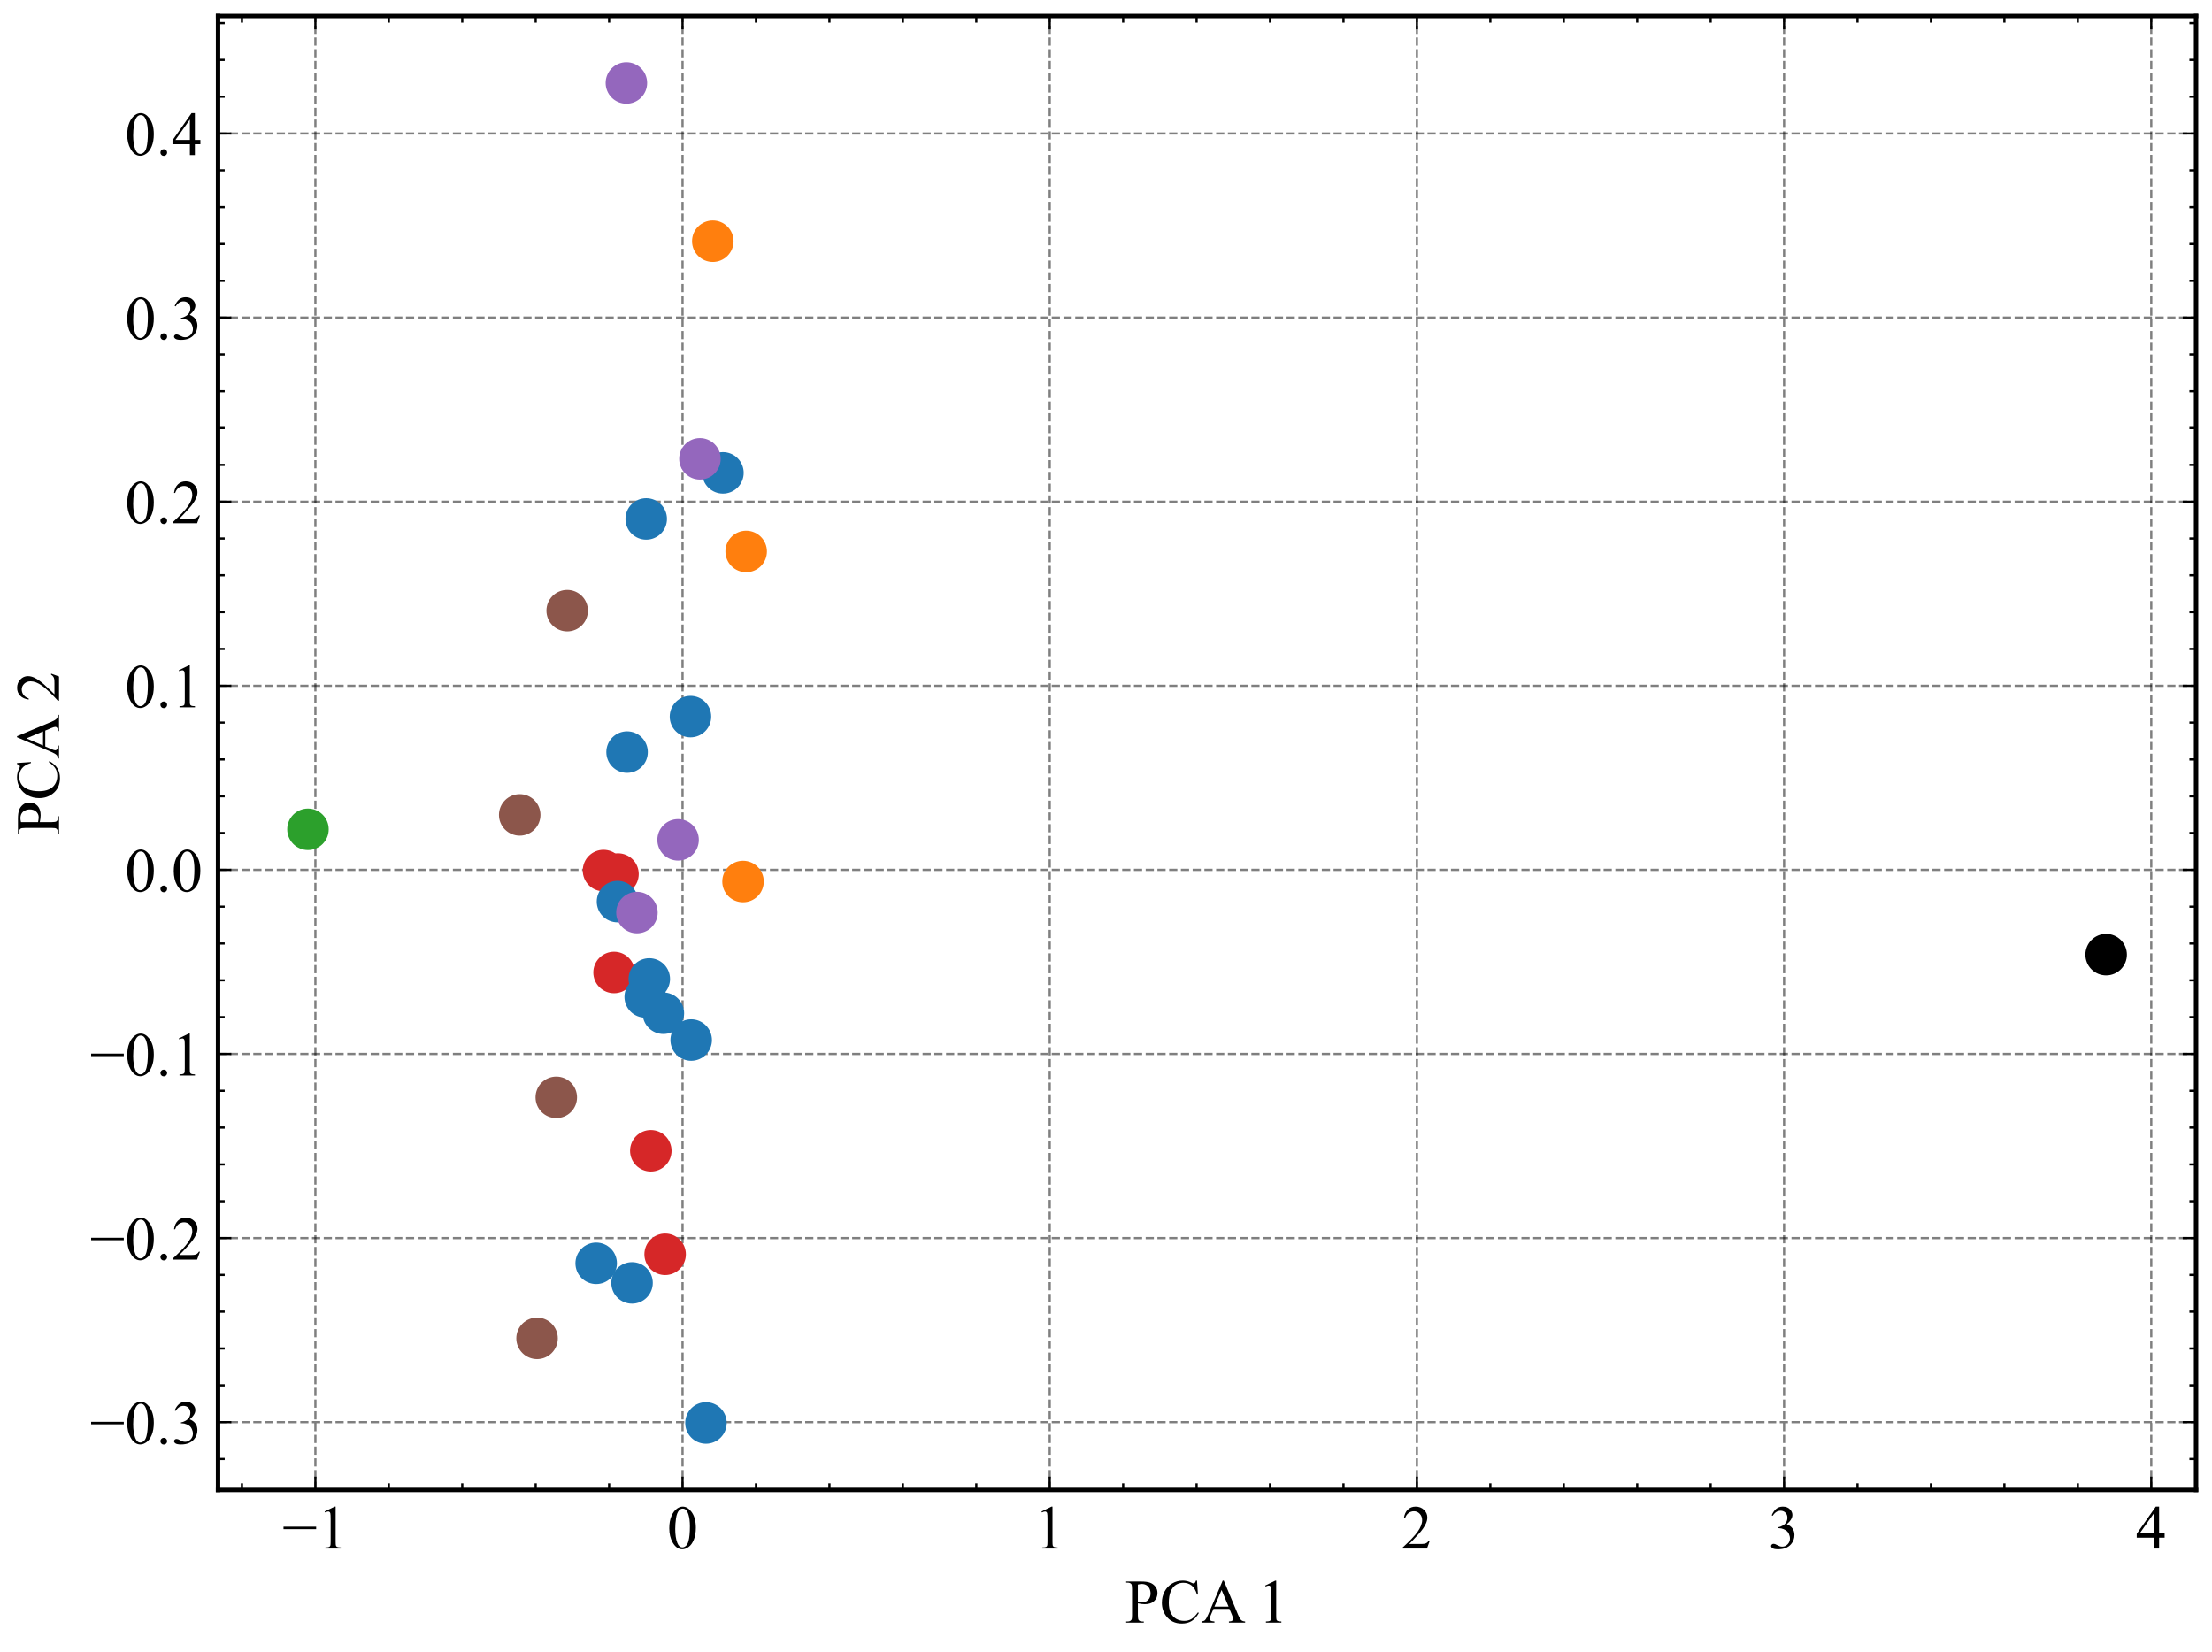 <?xml version="1.0" encoding="utf-8" standalone="no"?>
<!DOCTYPE svg PUBLIC "-//W3C//DTD SVG 1.1//EN"
  "http://www.w3.org/Graphics/SVG/1.1/DTD/svg11.dtd">
<!-- Created with matplotlib (https://matplotlib.org/) -->
<svg height="372.772pt" version="1.1" viewBox="0 0 499.211 372.772" width="499.211pt" xmlns="http://www.w3.org/2000/svg" xmlns:xlink="http://www.w3.org/1999/xlink">
 <defs>
  <style type="text/css">*{stroke-linecap:butt;stroke-linejoin:round;}</style>
 </defs>
 <g id="figure_1">
  <g id="patch_1">
   <path d="M 0 372.772 
L 499.211 372.772 
L 499.211 0 
L 0 0 
z
" style="fill:#ffffff;"/>
  </g>
  <g id="axes_1">
   <g id="patch_2">
    <path d="M 49.211 336.24 
L 495.611 336.24 
L 495.611 3.6 
L 49.211 3.6 
z
" style="fill:#ffffff;"/>
   </g>
   <g id="matplotlib.axis_1">
    <g id="xtick_1">
     <g id="line2d_1">
      <path clip-path="url(#p4729ae912d)" d="M 71.177 336.24 
L 71.177 3.6 
" style="fill:none;stroke:#000000;stroke-dasharray:1.85,0.8;stroke-dashoffset:0;stroke-opacity:0.5;stroke-width:0.5;"/>
     </g>
     <g id="line2d_2">
      <defs>
       <path d="M 0 0 
L 0 -3 
" id="mc732639396" style="stroke:#000000;stroke-width:0.5;"/>
      </defs>
      <g>
       <use style="stroke:#000000;stroke-width:0.5;" x="71.177" xlink:href="#mc732639396" y="336.24"/>
      </g>
     </g>
     <g id="line2d_3">
      <defs>
       <path d="M 0 0 
L 0 3 
" id="m231304db5e" style="stroke:#000000;stroke-width:0.5;"/>
      </defs>
      <g>
       <use style="stroke:#000000;stroke-width:0.5;" x="71.177" xlink:href="#m231304db5e" y="3.6"/>
      </g>
     </g>
     <g id="text_1">
      <!-- −1 -->
      <g transform="translate(63.73 349.461)scale(0.14 -0.14)">
       <defs>
        <path d="M 54.438 31.25 
L 1.812 31.25 
L 1.812 35.25 
L 54.438 35.25 
z
" id="TimesNewRomanPSMT-8722"/>
        <path d="M 11.719 59.719 
L 27.828 67.578 
L 29.438 67.578 
L 29.438 11.672 
Q 29.438 6.109 29.906 4.734 
Q 30.375 3.375 31.828 2.641 
Q 33.297 1.906 37.797 1.812 
L 37.797 0 
L 12.891 0 
L 12.891 1.812 
Q 17.578 1.906 18.938 2.609 
Q 20.312 3.328 20.844 4.516 
Q 21.391 5.719 21.391 11.672 
L 21.391 47.406 
Q 21.391 54.641 20.906 56.688 
Q 20.562 58.25 19.656 58.984 
Q 18.75 59.719 17.484 59.719 
Q 15.672 59.719 12.453 58.203 
z
" id="TimesNewRomanPSMT-49"/>
       </defs>
       <use xlink:href="#TimesNewRomanPSMT-8722"/>
       <use x="56.396" xlink:href="#TimesNewRomanPSMT-49"/>
      </g>
     </g>
    </g>
    <g id="xtick_2">
     <g id="line2d_4">
      <path clip-path="url(#p4729ae912d)" d="M 154.042 336.24 
L 154.042 3.6 
" style="fill:none;stroke:#000000;stroke-dasharray:1.85,0.8;stroke-dashoffset:0;stroke-opacity:0.5;stroke-width:0.5;"/>
     </g>
     <g id="line2d_5">
      <g>
       <use style="stroke:#000000;stroke-width:0.5;" x="154.042" xlink:href="#mc732639396" y="336.24"/>
      </g>
     </g>
     <g id="line2d_6">
      <g>
       <use style="stroke:#000000;stroke-width:0.5;" x="154.042" xlink:href="#m231304db5e" y="3.6"/>
      </g>
     </g>
     <g id="text_2">
      <!-- 0 -->
      <g transform="translate(150.542 349.461)scale(0.14 -0.14)">
       <defs>
        <path d="M 3.609 32.719 
Q 3.609 44.047 7.031 52.219 
Q 10.453 60.406 16.109 64.406 
Q 20.516 67.578 25.203 67.578 
Q 32.812 67.578 38.875 59.812 
Q 46.438 50.203 46.438 33.734 
Q 46.438 22.219 43.109 14.156 
Q 39.797 6.109 34.641 2.469 
Q 29.5 -1.172 24.703 -1.172 
Q 15.234 -1.172 8.938 10.016 
Q 3.609 19.438 3.609 32.719 
z
M 13.188 31.5 
Q 13.188 17.828 16.547 9.188 
Q 19.344 1.906 24.859 1.906 
Q 27.484 1.906 30.312 4.266 
Q 33.156 6.641 34.625 12.203 
Q 36.859 20.609 36.859 35.891 
Q 36.859 47.219 34.516 54.781 
Q 32.766 60.406 29.984 62.75 
Q 27.984 64.359 25.141 64.359 
Q 21.828 64.359 19.234 61.375 
Q 15.719 57.328 14.453 48.625 
Q 13.188 39.938 13.188 31.5 
z
" id="TimesNewRomanPSMT-48"/>
       </defs>
       <use xlink:href="#TimesNewRomanPSMT-48"/>
      </g>
     </g>
    </g>
    <g id="xtick_3">
     <g id="line2d_7">
      <path clip-path="url(#p4729ae912d)" d="M 236.908 336.24 
L 236.908 3.6 
" style="fill:none;stroke:#000000;stroke-dasharray:1.85,0.8;stroke-dashoffset:0;stroke-opacity:0.5;stroke-width:0.5;"/>
     </g>
     <g id="line2d_8">
      <g>
       <use style="stroke:#000000;stroke-width:0.5;" x="236.908" xlink:href="#mc732639396" y="336.24"/>
      </g>
     </g>
     <g id="line2d_9">
      <g>
       <use style="stroke:#000000;stroke-width:0.5;" x="236.908" xlink:href="#m231304db5e" y="3.6"/>
      </g>
     </g>
     <g id="text_3">
      <!-- 1 -->
      <g transform="translate(233.408 349.461)scale(0.14 -0.14)">
       <use xlink:href="#TimesNewRomanPSMT-49"/>
      </g>
     </g>
    </g>
    <g id="xtick_4">
     <g id="line2d_10">
      <path clip-path="url(#p4729ae912d)" d="M 319.773 336.24 
L 319.773 3.6 
" style="fill:none;stroke:#000000;stroke-dasharray:1.85,0.8;stroke-dashoffset:0;stroke-opacity:0.5;stroke-width:0.5;"/>
     </g>
     <g id="line2d_11">
      <g>
       <use style="stroke:#000000;stroke-width:0.5;" x="319.773" xlink:href="#mc732639396" y="336.24"/>
      </g>
     </g>
     <g id="line2d_12">
      <g>
       <use style="stroke:#000000;stroke-width:0.5;" x="319.773" xlink:href="#m231304db5e" y="3.6"/>
      </g>
     </g>
     <g id="text_4">
      <!-- 2 -->
      <g transform="translate(316.273 349.461)scale(0.14 -0.14)">
       <defs>
        <path d="M 45.844 12.75 
L 41.219 0 
L 2.156 0 
L 2.156 1.812 
Q 19.391 17.531 26.422 27.484 
Q 33.453 37.453 33.453 45.703 
Q 33.453 52 29.594 56.047 
Q 25.734 60.109 20.359 60.109 
Q 15.484 60.109 11.594 57.25 
Q 7.719 54.391 5.859 48.875 
L 4.047 48.875 
Q 5.281 57.906 10.328 62.734 
Q 15.375 67.578 22.953 67.578 
Q 31 67.578 36.391 62.406 
Q 41.797 57.234 41.797 50.203 
Q 41.797 45.172 39.453 40.141 
Q 35.844 32.234 27.734 23.391 
Q 15.578 10.109 12.547 7.375 
L 29.828 7.375 
Q 35.109 7.375 37.234 7.766 
Q 39.359 8.156 41.062 9.344 
Q 42.781 10.547 44.047 12.75 
z
" id="TimesNewRomanPSMT-50"/>
       </defs>
       <use xlink:href="#TimesNewRomanPSMT-50"/>
      </g>
     </g>
    </g>
    <g id="xtick_5">
     <g id="line2d_13">
      <path clip-path="url(#p4729ae912d)" d="M 402.638 336.24 
L 402.638 3.6 
" style="fill:none;stroke:#000000;stroke-dasharray:1.85,0.8;stroke-dashoffset:0;stroke-opacity:0.5;stroke-width:0.5;"/>
     </g>
     <g id="line2d_14">
      <g>
       <use style="stroke:#000000;stroke-width:0.5;" x="402.638" xlink:href="#mc732639396" y="336.24"/>
      </g>
     </g>
     <g id="line2d_15">
      <g>
       <use style="stroke:#000000;stroke-width:0.5;" x="402.638" xlink:href="#m231304db5e" y="3.6"/>
      </g>
     </g>
     <g id="text_5">
      <!-- 3 -->
      <g transform="translate(399.138 349.461)scale(0.14 -0.14)">
       <defs>
        <path d="M 5.078 53.609 
Q 7.906 60.297 12.219 63.938 
Q 16.547 67.578 23 67.578 
Q 30.953 67.578 35.203 62.406 
Q 38.422 58.547 38.422 54.156 
Q 38.422 46.922 29.344 39.203 
Q 35.453 36.812 38.578 32.375 
Q 41.703 27.938 41.703 21.922 
Q 41.703 13.328 36.234 7.031 
Q 29.109 -1.172 15.578 -1.172 
Q 8.891 -1.172 6.469 0.484 
Q 4.047 2.156 4.047 4.047 
Q 4.047 5.469 5.188 6.547 
Q 6.344 7.625 7.953 7.625 
Q 9.188 7.625 10.453 7.234 
Q 11.281 6.984 14.203 5.438 
Q 17.141 3.906 18.266 3.609 
Q 20.062 3.078 22.125 3.078 
Q 27.094 3.078 30.781 6.938 
Q 34.469 10.797 34.469 16.062 
Q 34.469 19.922 32.766 23.578 
Q 31.5 26.312 29.984 27.734 
Q 27.875 29.688 24.219 31.266 
Q 20.562 32.859 16.75 32.859 
L 15.188 32.859 
L 15.188 34.328 
Q 19.047 34.812 22.922 37.109 
Q 26.812 39.406 28.562 42.625 
Q 30.328 45.844 30.328 49.703 
Q 30.328 54.734 27.172 57.828 
Q 24.031 60.938 19.344 60.938 
Q 11.766 60.938 6.688 52.828 
z
" id="TimesNewRomanPSMT-51"/>
       </defs>
       <use xlink:href="#TimesNewRomanPSMT-51"/>
      </g>
     </g>
    </g>
    <g id="xtick_6">
     <g id="line2d_16">
      <path clip-path="url(#p4729ae912d)" d="M 485.503 336.24 
L 485.503 3.6 
" style="fill:none;stroke:#000000;stroke-dasharray:1.85,0.8;stroke-dashoffset:0;stroke-opacity:0.5;stroke-width:0.5;"/>
     </g>
     <g id="line2d_17">
      <g>
       <use style="stroke:#000000;stroke-width:0.5;" x="485.503" xlink:href="#mc732639396" y="336.24"/>
      </g>
     </g>
     <g id="line2d_18">
      <g>
       <use style="stroke:#000000;stroke-width:0.5;" x="485.503" xlink:href="#m231304db5e" y="3.6"/>
      </g>
     </g>
     <g id="text_6">
      <!-- 4 -->
      <g transform="translate(482.003 349.461)scale(0.14 -0.14)">
       <defs>
        <path d="M 46.531 24.422 
L 46.531 17.484 
L 37.641 17.484 
L 37.641 0 
L 29.594 0 
L 29.594 17.484 
L 1.562 17.484 
L 1.562 23.734 
L 32.281 67.578 
L 37.641 67.578 
L 37.641 24.422 
z
M 29.594 24.422 
L 29.594 57.281 
L 6.344 24.422 
z
" id="TimesNewRomanPSMT-52"/>
       </defs>
       <use xlink:href="#TimesNewRomanPSMT-52"/>
      </g>
     </g>
    </g>
    <g id="xtick_7">
     <g id="line2d_19">
      <defs>
       <path d="M 0 0 
L 0 -1.5 
" id="mf18958deaf" style="stroke:#000000;stroke-width:0.5;"/>
      </defs>
      <g>
       <use style="stroke:#000000;stroke-width:0.5;" x="54.604" xlink:href="#mf18958deaf" y="336.24"/>
      </g>
     </g>
     <g id="line2d_20">
      <defs>
       <path d="M 0 0 
L 0 1.5 
" id="m712bc991d9" style="stroke:#000000;stroke-width:0.5;"/>
      </defs>
      <g>
       <use style="stroke:#000000;stroke-width:0.5;" x="54.604" xlink:href="#m712bc991d9" y="3.6"/>
      </g>
     </g>
    </g>
    <g id="xtick_8">
     <g id="line2d_21">
      <g>
       <use style="stroke:#000000;stroke-width:0.5;" x="87.75" xlink:href="#mf18958deaf" y="336.24"/>
      </g>
     </g>
     <g id="line2d_22">
      <g>
       <use style="stroke:#000000;stroke-width:0.5;" x="87.75" xlink:href="#m712bc991d9" y="3.6"/>
      </g>
     </g>
    </g>
    <g id="xtick_9">
     <g id="line2d_23">
      <g>
       <use style="stroke:#000000;stroke-width:0.5;" x="104.323" xlink:href="#mf18958deaf" y="336.24"/>
      </g>
     </g>
     <g id="line2d_24">
      <g>
       <use style="stroke:#000000;stroke-width:0.5;" x="104.323" xlink:href="#m712bc991d9" y="3.6"/>
      </g>
     </g>
    </g>
    <g id="xtick_10">
     <g id="line2d_25">
      <g>
       <use style="stroke:#000000;stroke-width:0.5;" x="120.896" xlink:href="#mf18958deaf" y="336.24"/>
      </g>
     </g>
     <g id="line2d_26">
      <g>
       <use style="stroke:#000000;stroke-width:0.5;" x="120.896" xlink:href="#m712bc991d9" y="3.6"/>
      </g>
     </g>
    </g>
    <g id="xtick_11">
     <g id="line2d_27">
      <g>
       <use style="stroke:#000000;stroke-width:0.5;" x="137.469" xlink:href="#mf18958deaf" y="336.24"/>
      </g>
     </g>
     <g id="line2d_28">
      <g>
       <use style="stroke:#000000;stroke-width:0.5;" x="137.469" xlink:href="#m712bc991d9" y="3.6"/>
      </g>
     </g>
    </g>
    <g id="xtick_12">
     <g id="line2d_29">
      <g>
       <use style="stroke:#000000;stroke-width:0.5;" x="170.615" xlink:href="#mf18958deaf" y="336.24"/>
      </g>
     </g>
     <g id="line2d_30">
      <g>
       <use style="stroke:#000000;stroke-width:0.5;" x="170.615" xlink:href="#m712bc991d9" y="3.6"/>
      </g>
     </g>
    </g>
    <g id="xtick_13">
     <g id="line2d_31">
      <g>
       <use style="stroke:#000000;stroke-width:0.5;" x="187.188" xlink:href="#mf18958deaf" y="336.24"/>
      </g>
     </g>
     <g id="line2d_32">
      <g>
       <use style="stroke:#000000;stroke-width:0.5;" x="187.188" xlink:href="#m712bc991d9" y="3.6"/>
      </g>
     </g>
    </g>
    <g id="xtick_14">
     <g id="line2d_33">
      <g>
       <use style="stroke:#000000;stroke-width:0.5;" x="203.761" xlink:href="#mf18958deaf" y="336.24"/>
      </g>
     </g>
     <g id="line2d_34">
      <g>
       <use style="stroke:#000000;stroke-width:0.5;" x="203.761" xlink:href="#m712bc991d9" y="3.6"/>
      </g>
     </g>
    </g>
    <g id="xtick_15">
     <g id="line2d_35">
      <g>
       <use style="stroke:#000000;stroke-width:0.5;" x="220.334" xlink:href="#mf18958deaf" y="336.24"/>
      </g>
     </g>
     <g id="line2d_36">
      <g>
       <use style="stroke:#000000;stroke-width:0.5;" x="220.334" xlink:href="#m712bc991d9" y="3.6"/>
      </g>
     </g>
    </g>
    <g id="xtick_16">
     <g id="line2d_37">
      <g>
       <use style="stroke:#000000;stroke-width:0.5;" x="253.481" xlink:href="#mf18958deaf" y="336.24"/>
      </g>
     </g>
     <g id="line2d_38">
      <g>
       <use style="stroke:#000000;stroke-width:0.5;" x="253.481" xlink:href="#m712bc991d9" y="3.6"/>
      </g>
     </g>
    </g>
    <g id="xtick_17">
     <g id="line2d_39">
      <g>
       <use style="stroke:#000000;stroke-width:0.5;" x="270.054" xlink:href="#mf18958deaf" y="336.24"/>
      </g>
     </g>
     <g id="line2d_40">
      <g>
       <use style="stroke:#000000;stroke-width:0.5;" x="270.054" xlink:href="#m712bc991d9" y="3.6"/>
      </g>
     </g>
    </g>
    <g id="xtick_18">
     <g id="line2d_41">
      <g>
       <use style="stroke:#000000;stroke-width:0.5;" x="286.627" xlink:href="#mf18958deaf" y="336.24"/>
      </g>
     </g>
     <g id="line2d_42">
      <g>
       <use style="stroke:#000000;stroke-width:0.5;" x="286.627" xlink:href="#m712bc991d9" y="3.6"/>
      </g>
     </g>
    </g>
    <g id="xtick_19">
     <g id="line2d_43">
      <g>
       <use style="stroke:#000000;stroke-width:0.5;" x="303.2" xlink:href="#mf18958deaf" y="336.24"/>
      </g>
     </g>
     <g id="line2d_44">
      <g>
       <use style="stroke:#000000;stroke-width:0.5;" x="303.2" xlink:href="#m712bc991d9" y="3.6"/>
      </g>
     </g>
    </g>
    <g id="xtick_20">
     <g id="line2d_45">
      <g>
       <use style="stroke:#000000;stroke-width:0.5;" x="336.346" xlink:href="#mf18958deaf" y="336.24"/>
      </g>
     </g>
     <g id="line2d_46">
      <g>
       <use style="stroke:#000000;stroke-width:0.5;" x="336.346" xlink:href="#m712bc991d9" y="3.6"/>
      </g>
     </g>
    </g>
    <g id="xtick_21">
     <g id="line2d_47">
      <g>
       <use style="stroke:#000000;stroke-width:0.5;" x="352.919" xlink:href="#mf18958deaf" y="336.24"/>
      </g>
     </g>
     <g id="line2d_48">
      <g>
       <use style="stroke:#000000;stroke-width:0.5;" x="352.919" xlink:href="#m712bc991d9" y="3.6"/>
      </g>
     </g>
    </g>
    <g id="xtick_22">
     <g id="line2d_49">
      <g>
       <use style="stroke:#000000;stroke-width:0.5;" x="369.492" xlink:href="#mf18958deaf" y="336.24"/>
      </g>
     </g>
     <g id="line2d_50">
      <g>
       <use style="stroke:#000000;stroke-width:0.5;" x="369.492" xlink:href="#m712bc991d9" y="3.6"/>
      </g>
     </g>
    </g>
    <g id="xtick_23">
     <g id="line2d_51">
      <g>
       <use style="stroke:#000000;stroke-width:0.5;" x="386.065" xlink:href="#mf18958deaf" y="336.24"/>
      </g>
     </g>
     <g id="line2d_52">
      <g>
       <use style="stroke:#000000;stroke-width:0.5;" x="386.065" xlink:href="#m712bc991d9" y="3.6"/>
      </g>
     </g>
    </g>
    <g id="xtick_24">
     <g id="line2d_53">
      <g>
       <use style="stroke:#000000;stroke-width:0.5;" x="419.211" xlink:href="#mf18958deaf" y="336.24"/>
      </g>
     </g>
     <g id="line2d_54">
      <g>
       <use style="stroke:#000000;stroke-width:0.5;" x="419.211" xlink:href="#m712bc991d9" y="3.6"/>
      </g>
     </g>
    </g>
    <g id="xtick_25">
     <g id="line2d_55">
      <g>
       <use style="stroke:#000000;stroke-width:0.5;" x="435.784" xlink:href="#mf18958deaf" y="336.24"/>
      </g>
     </g>
     <g id="line2d_56">
      <g>
       <use style="stroke:#000000;stroke-width:0.5;" x="435.784" xlink:href="#m712bc991d9" y="3.6"/>
      </g>
     </g>
    </g>
    <g id="xtick_26">
     <g id="line2d_57">
      <g>
       <use style="stroke:#000000;stroke-width:0.5;" x="452.357" xlink:href="#mf18958deaf" y="336.24"/>
      </g>
     </g>
     <g id="line2d_58">
      <g>
       <use style="stroke:#000000;stroke-width:0.5;" x="452.357" xlink:href="#m712bc991d9" y="3.6"/>
      </g>
     </g>
    </g>
    <g id="xtick_27">
     <g id="line2d_59">
      <g>
       <use style="stroke:#000000;stroke-width:0.5;" x="468.93" xlink:href="#mf18958deaf" y="336.24"/>
      </g>
     </g>
     <g id="line2d_60">
      <g>
       <use style="stroke:#000000;stroke-width:0.5;" x="468.93" xlink:href="#m712bc991d9" y="3.6"/>
      </g>
     </g>
    </g>
    <g id="text_7">
     <!-- PCA 1 -->
     <g transform="translate(253.928 366.177)scale(0.14 -0.14)">
      <defs>
       <path d="M 20.516 31 
L 20.516 11.719 
Q 20.516 5.469 21.875 3.953 
Q 23.734 1.812 27.484 1.812 
L 30.031 1.812 
L 30.031 0 
L 1.656 0 
L 1.656 1.812 
L 4.156 1.812 
Q 8.344 1.812 10.156 4.547 
Q 11.141 6.062 11.141 11.719 
L 11.141 54.5 
Q 11.141 60.75 9.812 62.25 
Q 7.906 64.406 4.156 64.406 
L 1.656 64.406 
L 1.656 66.219 
L 25.922 66.219 
Q 34.812 66.219 39.938 64.375 
Q 45.062 62.547 48.578 58.203 
Q 52.094 53.859 52.094 47.906 
Q 52.094 39.797 46.75 34.719 
Q 41.406 29.641 31.641 29.641 
Q 29.25 29.641 26.469 29.984 
Q 23.688 30.328 20.516 31 
z
M 20.516 33.797 
Q 23.094 33.297 25.094 33.047 
Q 27.094 32.812 28.516 32.812 
Q 33.594 32.812 37.281 36.734 
Q 40.969 40.672 40.969 46.922 
Q 40.969 51.219 39.203 54.906 
Q 37.453 58.594 34.219 60.422 
Q 31 62.25 26.906 62.25 
Q 24.422 62.25 20.516 61.328 
z
" id="TimesNewRomanPSMT-80"/>
       <path d="M 60.203 67.719 
L 61.719 45.219 
L 60.203 45.219 
Q 57.172 55.328 51.562 59.766 
Q 45.953 64.203 38.094 64.203 
Q 31.5 64.203 26.172 60.859 
Q 20.844 57.516 17.797 50.188 
Q 14.75 42.875 14.75 31.984 
Q 14.75 23 17.625 16.406 
Q 20.516 9.812 26.297 6.297 
Q 32.078 2.781 39.5 2.781 
Q 45.953 2.781 50.875 5.531 
Q 55.812 8.297 61.719 16.5 
L 63.234 15.531 
Q 58.25 6.688 51.609 2.578 
Q 44.969 -1.516 35.844 -1.516 
Q 19.391 -1.516 10.359 10.688 
Q 3.609 19.781 3.609 32.078 
Q 3.609 42 8.047 50.297 
Q 12.5 58.594 20.281 63.156 
Q 28.078 67.719 37.312 67.719 
Q 44.484 67.719 51.469 64.203 
Q 53.516 63.141 54.391 63.141 
Q 55.719 63.141 56.688 64.062 
Q 57.953 65.375 58.5 67.719 
z
" id="TimesNewRomanPSMT-67"/>
       <path d="M 45.75 22.172 
L 20.125 22.172 
L 15.625 11.719 
Q 13.969 7.859 13.969 5.953 
Q 13.969 4.438 15.406 3.297 
Q 16.844 2.156 21.625 1.812 
L 21.625 0 
L 0.781 0 
L 0.781 1.812 
Q 4.938 2.547 6.156 3.719 
Q 8.641 6.062 11.672 13.234 
L 34.969 67.719 
L 36.672 67.719 
L 59.719 12.641 
Q 62.5 6 64.766 4.016 
Q 67.047 2.047 71.094 1.812 
L 71.094 0 
L 44.969 0 
L 44.969 1.812 
Q 48.922 2 50.312 3.125 
Q 51.703 4.25 51.703 5.859 
Q 51.703 8.016 49.75 12.641 
z
M 44.391 25.781 
L 33.156 52.547 
L 21.625 25.781 
z
" id="TimesNewRomanPSMT-65"/>
       <path id="TimesNewRomanPSMT-32"/>
      </defs>
      <use xlink:href="#TimesNewRomanPSMT-80"/>
      <use x="55.615" xlink:href="#TimesNewRomanPSMT-67"/>
      <use x="122.314" xlink:href="#TimesNewRomanPSMT-65"/>
      <use x="189.031" xlink:href="#TimesNewRomanPSMT-32"/>
      <use x="214.031" xlink:href="#TimesNewRomanPSMT-49"/>
     </g>
    </g>
   </g>
   <g id="matplotlib.axis_2">
    <g id="ytick_1">
     <g id="line2d_61">
      <path clip-path="url(#p4729ae912d)" d="M 49.211 320.937 
L 495.611 320.937 
" style="fill:none;stroke:#000000;stroke-dasharray:1.85,0.8;stroke-dashoffset:0;stroke-opacity:0.5;stroke-width:0.5;"/>
     </g>
     <g id="line2d_62">
      <defs>
       <path d="M 0 0 
L 3 0 
" id="me158f17d84" style="stroke:#000000;stroke-width:0.5;"/>
      </defs>
      <g>
       <use style="stroke:#000000;stroke-width:0.5;" x="49.211" xlink:href="#me158f17d84" y="320.937"/>
      </g>
     </g>
     <g id="line2d_63">
      <defs>
       <path d="M 0 0 
L -3 0 
" id="mee1b994e70" style="stroke:#000000;stroke-width:0.5;"/>
      </defs>
      <g>
       <use style="stroke:#000000;stroke-width:0.5;" x="495.611" xlink:href="#mee1b994e70" y="320.937"/>
      </g>
     </g>
     <g id="text_8">
      <!-- −0.3 -->
      <g transform="translate(20.316 325.798)scale(0.14 -0.14)">
       <defs>
        <path d="M 12.5 9.469 
Q 14.797 9.469 16.359 7.875 
Q 17.922 6.297 17.922 4.047 
Q 17.922 1.812 16.328 0.219 
Q 14.75 -1.375 12.5 -1.375 
Q 10.25 -1.375 8.656 0.219 
Q 7.078 1.812 7.078 4.047 
Q 7.078 6.344 8.656 7.906 
Q 10.25 9.469 12.5 9.469 
z
" id="TimesNewRomanPSMT-46"/>
       </defs>
       <use xlink:href="#TimesNewRomanPSMT-8722"/>
       <use x="56.396" xlink:href="#TimesNewRomanPSMT-48"/>
       <use x="106.396" xlink:href="#TimesNewRomanPSMT-46"/>
       <use x="131.396" xlink:href="#TimesNewRomanPSMT-51"/>
      </g>
     </g>
    </g>
    <g id="ytick_2">
     <g id="line2d_64">
      <path clip-path="url(#p4729ae912d)" d="M 49.211 279.394 
L 495.611 279.394 
" style="fill:none;stroke:#000000;stroke-dasharray:1.85,0.8;stroke-dashoffset:0;stroke-opacity:0.5;stroke-width:0.5;"/>
     </g>
     <g id="line2d_65">
      <g>
       <use style="stroke:#000000;stroke-width:0.5;" x="49.211" xlink:href="#me158f17d84" y="279.394"/>
      </g>
     </g>
     <g id="line2d_66">
      <g>
       <use style="stroke:#000000;stroke-width:0.5;" x="495.611" xlink:href="#mee1b994e70" y="279.394"/>
      </g>
     </g>
     <g id="text_9">
      <!-- −0.2 -->
      <g transform="translate(20.316 284.254)scale(0.14 -0.14)">
       <use xlink:href="#TimesNewRomanPSMT-8722"/>
       <use x="56.396" xlink:href="#TimesNewRomanPSMT-48"/>
       <use x="106.396" xlink:href="#TimesNewRomanPSMT-46"/>
       <use x="131.396" xlink:href="#TimesNewRomanPSMT-50"/>
      </g>
     </g>
    </g>
    <g id="ytick_3">
     <g id="line2d_67">
      <path clip-path="url(#p4729ae912d)" d="M 49.211 237.85 
L 495.611 237.85 
" style="fill:none;stroke:#000000;stroke-dasharray:1.85,0.8;stroke-dashoffset:0;stroke-opacity:0.5;stroke-width:0.5;"/>
     </g>
     <g id="line2d_68">
      <g>
       <use style="stroke:#000000;stroke-width:0.5;" x="49.211" xlink:href="#me158f17d84" y="237.85"/>
      </g>
     </g>
     <g id="line2d_69">
      <g>
       <use style="stroke:#000000;stroke-width:0.5;" x="495.611" xlink:href="#mee1b994e70" y="237.85"/>
      </g>
     </g>
     <g id="text_10">
      <!-- −0.1 -->
      <g transform="translate(20.316 242.71)scale(0.14 -0.14)">
       <use xlink:href="#TimesNewRomanPSMT-8722"/>
       <use x="56.396" xlink:href="#TimesNewRomanPSMT-48"/>
       <use x="106.396" xlink:href="#TimesNewRomanPSMT-46"/>
       <use x="131.396" xlink:href="#TimesNewRomanPSMT-49"/>
      </g>
     </g>
    </g>
    <g id="ytick_4">
     <g id="line2d_70">
      <path clip-path="url(#p4729ae912d)" d="M 49.211 196.306 
L 495.611 196.306 
" style="fill:none;stroke:#000000;stroke-dasharray:1.85,0.8;stroke-dashoffset:0;stroke-opacity:0.5;stroke-width:0.5;"/>
     </g>
     <g id="line2d_71">
      <g>
       <use style="stroke:#000000;stroke-width:0.5;" x="49.211" xlink:href="#me158f17d84" y="196.306"/>
      </g>
     </g>
     <g id="line2d_72">
      <g>
       <use style="stroke:#000000;stroke-width:0.5;" x="495.611" xlink:href="#mee1b994e70" y="196.306"/>
      </g>
     </g>
     <g id="text_11">
      <!-- 0.0 -->
      <g transform="translate(28.211 201.167)scale(0.14 -0.14)">
       <use xlink:href="#TimesNewRomanPSMT-48"/>
       <use x="50" xlink:href="#TimesNewRomanPSMT-46"/>
       <use x="75" xlink:href="#TimesNewRomanPSMT-48"/>
      </g>
     </g>
    </g>
    <g id="ytick_5">
     <g id="line2d_73">
      <path clip-path="url(#p4729ae912d)" d="M 49.211 154.762 
L 495.611 154.762 
" style="fill:none;stroke:#000000;stroke-dasharray:1.85,0.8;stroke-dashoffset:0;stroke-opacity:0.5;stroke-width:0.5;"/>
     </g>
     <g id="line2d_74">
      <g>
       <use style="stroke:#000000;stroke-width:0.5;" x="49.211" xlink:href="#me158f17d84" y="154.762"/>
      </g>
     </g>
     <g id="line2d_75">
      <g>
       <use style="stroke:#000000;stroke-width:0.5;" x="495.611" xlink:href="#mee1b994e70" y="154.762"/>
      </g>
     </g>
     <g id="text_12">
      <!-- 0.1 -->
      <g transform="translate(28.211 159.623)scale(0.14 -0.14)">
       <use xlink:href="#TimesNewRomanPSMT-48"/>
       <use x="50" xlink:href="#TimesNewRomanPSMT-46"/>
       <use x="75" xlink:href="#TimesNewRomanPSMT-49"/>
      </g>
     </g>
    </g>
    <g id="ytick_6">
     <g id="line2d_76">
      <path clip-path="url(#p4729ae912d)" d="M 49.211 113.219 
L 495.611 113.219 
" style="fill:none;stroke:#000000;stroke-dasharray:1.85,0.8;stroke-dashoffset:0;stroke-opacity:0.5;stroke-width:0.5;"/>
     </g>
     <g id="line2d_77">
      <g>
       <use style="stroke:#000000;stroke-width:0.5;" x="49.211" xlink:href="#me158f17d84" y="113.219"/>
      </g>
     </g>
     <g id="line2d_78">
      <g>
       <use style="stroke:#000000;stroke-width:0.5;" x="495.611" xlink:href="#mee1b994e70" y="113.219"/>
      </g>
     </g>
     <g id="text_13">
      <!-- 0.2 -->
      <g transform="translate(28.211 118.079)scale(0.14 -0.14)">
       <use xlink:href="#TimesNewRomanPSMT-48"/>
       <use x="50" xlink:href="#TimesNewRomanPSMT-46"/>
       <use x="75" xlink:href="#TimesNewRomanPSMT-50"/>
      </g>
     </g>
    </g>
    <g id="ytick_7">
     <g id="line2d_79">
      <path clip-path="url(#p4729ae912d)" d="M 49.211 71.675 
L 495.611 71.675 
" style="fill:none;stroke:#000000;stroke-dasharray:1.85,0.8;stroke-dashoffset:0;stroke-opacity:0.5;stroke-width:0.5;"/>
     </g>
     <g id="line2d_80">
      <g>
       <use style="stroke:#000000;stroke-width:0.5;" x="49.211" xlink:href="#me158f17d84" y="71.675"/>
      </g>
     </g>
     <g id="line2d_81">
      <g>
       <use style="stroke:#000000;stroke-width:0.5;" x="495.611" xlink:href="#mee1b994e70" y="71.675"/>
      </g>
     </g>
     <g id="text_14">
      <!-- 0.3 -->
      <g transform="translate(28.211 76.536)scale(0.14 -0.14)">
       <use xlink:href="#TimesNewRomanPSMT-48"/>
       <use x="50" xlink:href="#TimesNewRomanPSMT-46"/>
       <use x="75" xlink:href="#TimesNewRomanPSMT-51"/>
      </g>
     </g>
    </g>
    <g id="ytick_8">
     <g id="line2d_82">
      <path clip-path="url(#p4729ae912d)" d="M 49.211 30.131 
L 495.611 30.131 
" style="fill:none;stroke:#000000;stroke-dasharray:1.85,0.8;stroke-dashoffset:0;stroke-opacity:0.5;stroke-width:0.5;"/>
     </g>
     <g id="line2d_83">
      <g>
       <use style="stroke:#000000;stroke-width:0.5;" x="49.211" xlink:href="#me158f17d84" y="30.131"/>
      </g>
     </g>
     <g id="line2d_84">
      <g>
       <use style="stroke:#000000;stroke-width:0.5;" x="495.611" xlink:href="#mee1b994e70" y="30.131"/>
      </g>
     </g>
     <g id="text_15">
      <!-- 0.4 -->
      <g transform="translate(28.211 34.992)scale(0.14 -0.14)">
       <use xlink:href="#TimesNewRomanPSMT-48"/>
       <use x="50" xlink:href="#TimesNewRomanPSMT-46"/>
       <use x="75" xlink:href="#TimesNewRomanPSMT-52"/>
      </g>
     </g>
    </g>
    <g id="ytick_9">
     <g id="line2d_85">
      <defs>
       <path d="M 0 0 
L 1.5 0 
" id="m5c3d9f96f3" style="stroke:#000000;stroke-width:0.5;"/>
      </defs>
      <g>
       <use style="stroke:#000000;stroke-width:0.5;" x="49.211" xlink:href="#m5c3d9f96f3" y="329.246"/>
      </g>
     </g>
     <g id="line2d_86">
      <defs>
       <path d="M 0 0 
L -1.5 0 
" id="mf3e0104893" style="stroke:#000000;stroke-width:0.5;"/>
      </defs>
      <g>
       <use style="stroke:#000000;stroke-width:0.5;" x="495.611" xlink:href="#mf3e0104893" y="329.246"/>
      </g>
     </g>
    </g>
    <g id="ytick_10">
     <g id="line2d_87">
      <g>
       <use style="stroke:#000000;stroke-width:0.5;" x="49.211" xlink:href="#m5c3d9f96f3" y="312.628"/>
      </g>
     </g>
     <g id="line2d_88">
      <g>
       <use style="stroke:#000000;stroke-width:0.5;" x="495.611" xlink:href="#mf3e0104893" y="312.628"/>
      </g>
     </g>
    </g>
    <g id="ytick_11">
     <g id="line2d_89">
      <g>
       <use style="stroke:#000000;stroke-width:0.5;" x="49.211" xlink:href="#m5c3d9f96f3" y="304.32"/>
      </g>
     </g>
     <g id="line2d_90">
      <g>
       <use style="stroke:#000000;stroke-width:0.5;" x="495.611" xlink:href="#mf3e0104893" y="304.32"/>
      </g>
     </g>
    </g>
    <g id="ytick_12">
     <g id="line2d_91">
      <g>
       <use style="stroke:#000000;stroke-width:0.5;" x="49.211" xlink:href="#m5c3d9f96f3" y="296.011"/>
      </g>
     </g>
     <g id="line2d_92">
      <g>
       <use style="stroke:#000000;stroke-width:0.5;" x="495.611" xlink:href="#mf3e0104893" y="296.011"/>
      </g>
     </g>
    </g>
    <g id="ytick_13">
     <g id="line2d_93">
      <g>
       <use style="stroke:#000000;stroke-width:0.5;" x="49.211" xlink:href="#m5c3d9f96f3" y="287.702"/>
      </g>
     </g>
     <g id="line2d_94">
      <g>
       <use style="stroke:#000000;stroke-width:0.5;" x="495.611" xlink:href="#mf3e0104893" y="287.702"/>
      </g>
     </g>
    </g>
    <g id="ytick_14">
     <g id="line2d_95">
      <g>
       <use style="stroke:#000000;stroke-width:0.5;" x="49.211" xlink:href="#m5c3d9f96f3" y="271.085"/>
      </g>
     </g>
     <g id="line2d_96">
      <g>
       <use style="stroke:#000000;stroke-width:0.5;" x="495.611" xlink:href="#mf3e0104893" y="271.085"/>
      </g>
     </g>
    </g>
    <g id="ytick_15">
     <g id="line2d_97">
      <g>
       <use style="stroke:#000000;stroke-width:0.5;" x="49.211" xlink:href="#m5c3d9f96f3" y="262.776"/>
      </g>
     </g>
     <g id="line2d_98">
      <g>
       <use style="stroke:#000000;stroke-width:0.5;" x="495.611" xlink:href="#mf3e0104893" y="262.776"/>
      </g>
     </g>
    </g>
    <g id="ytick_16">
     <g id="line2d_99">
      <g>
       <use style="stroke:#000000;stroke-width:0.5;" x="49.211" xlink:href="#m5c3d9f96f3" y="254.467"/>
      </g>
     </g>
     <g id="line2d_100">
      <g>
       <use style="stroke:#000000;stroke-width:0.5;" x="495.611" xlink:href="#mf3e0104893" y="254.467"/>
      </g>
     </g>
    </g>
    <g id="ytick_17">
     <g id="line2d_101">
      <g>
       <use style="stroke:#000000;stroke-width:0.5;" x="49.211" xlink:href="#m5c3d9f96f3" y="246.159"/>
      </g>
     </g>
     <g id="line2d_102">
      <g>
       <use style="stroke:#000000;stroke-width:0.5;" x="495.611" xlink:href="#mf3e0104893" y="246.159"/>
      </g>
     </g>
    </g>
    <g id="ytick_18">
     <g id="line2d_103">
      <g>
       <use style="stroke:#000000;stroke-width:0.5;" x="49.211" xlink:href="#m5c3d9f96f3" y="229.541"/>
      </g>
     </g>
     <g id="line2d_104">
      <g>
       <use style="stroke:#000000;stroke-width:0.5;" x="495.611" xlink:href="#mf3e0104893" y="229.541"/>
      </g>
     </g>
    </g>
    <g id="ytick_19">
     <g id="line2d_105">
      <g>
       <use style="stroke:#000000;stroke-width:0.5;" x="49.211" xlink:href="#m5c3d9f96f3" y="221.232"/>
      </g>
     </g>
     <g id="line2d_106">
      <g>
       <use style="stroke:#000000;stroke-width:0.5;" x="495.611" xlink:href="#mf3e0104893" y="221.232"/>
      </g>
     </g>
    </g>
    <g id="ytick_20">
     <g id="line2d_107">
      <g>
       <use style="stroke:#000000;stroke-width:0.5;" x="49.211" xlink:href="#m5c3d9f96f3" y="212.924"/>
      </g>
     </g>
     <g id="line2d_108">
      <g>
       <use style="stroke:#000000;stroke-width:0.5;" x="495.611" xlink:href="#mf3e0104893" y="212.924"/>
      </g>
     </g>
    </g>
    <g id="ytick_21">
     <g id="line2d_109">
      <g>
       <use style="stroke:#000000;stroke-width:0.5;" x="49.211" xlink:href="#m5c3d9f96f3" y="204.615"/>
      </g>
     </g>
     <g id="line2d_110">
      <g>
       <use style="stroke:#000000;stroke-width:0.5;" x="495.611" xlink:href="#mf3e0104893" y="204.615"/>
      </g>
     </g>
    </g>
    <g id="ytick_22">
     <g id="line2d_111">
      <g>
       <use style="stroke:#000000;stroke-width:0.5;" x="49.211" xlink:href="#m5c3d9f96f3" y="187.997"/>
      </g>
     </g>
     <g id="line2d_112">
      <g>
       <use style="stroke:#000000;stroke-width:0.5;" x="495.611" xlink:href="#mf3e0104893" y="187.997"/>
      </g>
     </g>
    </g>
    <g id="ytick_23">
     <g id="line2d_113">
      <g>
       <use style="stroke:#000000;stroke-width:0.5;" x="49.211" xlink:href="#m5c3d9f96f3" y="179.689"/>
      </g>
     </g>
     <g id="line2d_114">
      <g>
       <use style="stroke:#000000;stroke-width:0.5;" x="495.611" xlink:href="#mf3e0104893" y="179.689"/>
      </g>
     </g>
    </g>
    <g id="ytick_24">
     <g id="line2d_115">
      <g>
       <use style="stroke:#000000;stroke-width:0.5;" x="49.211" xlink:href="#m5c3d9f96f3" y="171.38"/>
      </g>
     </g>
     <g id="line2d_116">
      <g>
       <use style="stroke:#000000;stroke-width:0.5;" x="495.611" xlink:href="#mf3e0104893" y="171.38"/>
      </g>
     </g>
    </g>
    <g id="ytick_25">
     <g id="line2d_117">
      <g>
       <use style="stroke:#000000;stroke-width:0.5;" x="49.211" xlink:href="#m5c3d9f96f3" y="163.071"/>
      </g>
     </g>
     <g id="line2d_118">
      <g>
       <use style="stroke:#000000;stroke-width:0.5;" x="495.611" xlink:href="#mf3e0104893" y="163.071"/>
      </g>
     </g>
    </g>
    <g id="ytick_26">
     <g id="line2d_119">
      <g>
       <use style="stroke:#000000;stroke-width:0.5;" x="49.211" xlink:href="#m5c3d9f96f3" y="146.454"/>
      </g>
     </g>
     <g id="line2d_120">
      <g>
       <use style="stroke:#000000;stroke-width:0.5;" x="495.611" xlink:href="#mf3e0104893" y="146.454"/>
      </g>
     </g>
    </g>
    <g id="ytick_27">
     <g id="line2d_121">
      <g>
       <use style="stroke:#000000;stroke-width:0.5;" x="49.211" xlink:href="#m5c3d9f96f3" y="138.145"/>
      </g>
     </g>
     <g id="line2d_122">
      <g>
       <use style="stroke:#000000;stroke-width:0.5;" x="495.611" xlink:href="#mf3e0104893" y="138.145"/>
      </g>
     </g>
    </g>
    <g id="ytick_28">
     <g id="line2d_123">
      <g>
       <use style="stroke:#000000;stroke-width:0.5;" x="49.211" xlink:href="#m5c3d9f96f3" y="129.836"/>
      </g>
     </g>
     <g id="line2d_124">
      <g>
       <use style="stroke:#000000;stroke-width:0.5;" x="495.611" xlink:href="#mf3e0104893" y="129.836"/>
      </g>
     </g>
    </g>
    <g id="ytick_29">
     <g id="line2d_125">
      <g>
       <use style="stroke:#000000;stroke-width:0.5;" x="49.211" xlink:href="#m5c3d9f96f3" y="121.527"/>
      </g>
     </g>
     <g id="line2d_126">
      <g>
       <use style="stroke:#000000;stroke-width:0.5;" x="495.611" xlink:href="#mf3e0104893" y="121.527"/>
      </g>
     </g>
    </g>
    <g id="ytick_30">
     <g id="line2d_127">
      <g>
       <use style="stroke:#000000;stroke-width:0.5;" x="49.211" xlink:href="#m5c3d9f96f3" y="104.91"/>
      </g>
     </g>
     <g id="line2d_128">
      <g>
       <use style="stroke:#000000;stroke-width:0.5;" x="495.611" xlink:href="#mf3e0104893" y="104.91"/>
      </g>
     </g>
    </g>
    <g id="ytick_31">
     <g id="line2d_129">
      <g>
       <use style="stroke:#000000;stroke-width:0.5;" x="49.211" xlink:href="#m5c3d9f96f3" y="96.601"/>
      </g>
     </g>
     <g id="line2d_130">
      <g>
       <use style="stroke:#000000;stroke-width:0.5;" x="495.611" xlink:href="#mf3e0104893" y="96.601"/>
      </g>
     </g>
    </g>
    <g id="ytick_32">
     <g id="line2d_131">
      <g>
       <use style="stroke:#000000;stroke-width:0.5;" x="49.211" xlink:href="#m5c3d9f96f3" y="88.293"/>
      </g>
     </g>
     <g id="line2d_132">
      <g>
       <use style="stroke:#000000;stroke-width:0.5;" x="495.611" xlink:href="#mf3e0104893" y="88.293"/>
      </g>
     </g>
    </g>
    <g id="ytick_33">
     <g id="line2d_133">
      <g>
       <use style="stroke:#000000;stroke-width:0.5;" x="49.211" xlink:href="#m5c3d9f96f3" y="79.984"/>
      </g>
     </g>
     <g id="line2d_134">
      <g>
       <use style="stroke:#000000;stroke-width:0.5;" x="495.611" xlink:href="#mf3e0104893" y="79.984"/>
      </g>
     </g>
    </g>
    <g id="ytick_34">
     <g id="line2d_135">
      <g>
       <use style="stroke:#000000;stroke-width:0.5;" x="49.211" xlink:href="#m5c3d9f96f3" y="63.366"/>
      </g>
     </g>
     <g id="line2d_136">
      <g>
       <use style="stroke:#000000;stroke-width:0.5;" x="495.611" xlink:href="#mf3e0104893" y="63.366"/>
      </g>
     </g>
    </g>
    <g id="ytick_35">
     <g id="line2d_137">
      <g>
       <use style="stroke:#000000;stroke-width:0.5;" x="49.211" xlink:href="#m5c3d9f96f3" y="55.058"/>
      </g>
     </g>
     <g id="line2d_138">
      <g>
       <use style="stroke:#000000;stroke-width:0.5;" x="495.611" xlink:href="#mf3e0104893" y="55.058"/>
      </g>
     </g>
    </g>
    <g id="ytick_36">
     <g id="line2d_139">
      <g>
       <use style="stroke:#000000;stroke-width:0.5;" x="49.211" xlink:href="#m5c3d9f96f3" y="46.749"/>
      </g>
     </g>
     <g id="line2d_140">
      <g>
       <use style="stroke:#000000;stroke-width:0.5;" x="495.611" xlink:href="#mf3e0104893" y="46.749"/>
      </g>
     </g>
    </g>
    <g id="ytick_37">
     <g id="line2d_141">
      <g>
       <use style="stroke:#000000;stroke-width:0.5;" x="49.211" xlink:href="#m5c3d9f96f3" y="38.44"/>
      </g>
     </g>
     <g id="line2d_142">
      <g>
       <use style="stroke:#000000;stroke-width:0.5;" x="495.611" xlink:href="#mf3e0104893" y="38.44"/>
      </g>
     </g>
    </g>
    <g id="ytick_38">
     <g id="line2d_143">
      <g>
       <use style="stroke:#000000;stroke-width:0.5;" x="49.211" xlink:href="#m5c3d9f96f3" y="21.823"/>
      </g>
     </g>
     <g id="line2d_144">
      <g>
       <use style="stroke:#000000;stroke-width:0.5;" x="495.611" xlink:href="#mf3e0104893" y="21.823"/>
      </g>
     </g>
    </g>
    <g id="ytick_39">
     <g id="line2d_145">
      <g>
       <use style="stroke:#000000;stroke-width:0.5;" x="49.211" xlink:href="#m5c3d9f96f3" y="13.514"/>
      </g>
     </g>
     <g id="line2d_146">
      <g>
       <use style="stroke:#000000;stroke-width:0.5;" x="495.611" xlink:href="#mf3e0104893" y="13.514"/>
      </g>
     </g>
    </g>
    <g id="ytick_40">
     <g id="line2d_147">
      <g>
       <use style="stroke:#000000;stroke-width:0.5;" x="49.211" xlink:href="#m5c3d9f96f3" y="5.205"/>
      </g>
     </g>
     <g id="line2d_148">
      <g>
       <use style="stroke:#000000;stroke-width:0.5;" x="495.611" xlink:href="#mf3e0104893" y="5.205"/>
      </g>
     </g>
    </g>
    <g id="text_16">
     <!-- PCA 2 -->
     <g transform="translate(13.321 188.402)rotate(-90)scale(0.14 -0.14)">
      <use xlink:href="#TimesNewRomanPSMT-80"/>
      <use x="55.615" xlink:href="#TimesNewRomanPSMT-67"/>
      <use x="122.314" xlink:href="#TimesNewRomanPSMT-65"/>
      <use x="189.031" xlink:href="#TimesNewRomanPSMT-32"/>
      <use x="214.031" xlink:href="#TimesNewRomanPSMT-50"/>
     </g>
    </g>
   </g>
   <g id="PathCollection_1">
    <defs>
     <path d="M 0 4.183 
C 1.109 4.183 2.174 3.743 2.958 2.958 
C 3.743 2.174 4.183 1.109 4.183 0 
C 4.183 -1.109 3.743 -2.174 2.958 -2.958 
C 2.174 -3.743 1.109 -4.183 0 -4.183 
C -1.109 -4.183 -2.174 -3.743 -2.958 -2.958 
C -3.743 -2.174 -4.183 -1.109 -4.183 0 
C -4.183 1.109 -3.743 2.174 -2.958 2.958 
C -2.174 3.743 -1.109 4.183 0 4.183 
z
" id="mb0be41d748" style="stroke:#d62728;"/>
    </defs>
    <g clip-path="url(#p4729ae912d)">
     <use style="fill:#d62728;stroke:#d62728;" x="138.586" xlink:href="#mb0be41d748" y="219.463"/>
     <use style="fill:#d62728;stroke:#d62728;" x="136.2" xlink:href="#mb0be41d748" y="196.46"/>
     <use style="fill:#d62728;stroke:#d62728;" x="139.472" xlink:href="#mb0be41d748" y="197.252"/>
     <use style="fill:#d62728;stroke:#d62728;" x="150.11" xlink:href="#mb0be41d748" y="283.059"/>
     <use style="fill:#d62728;stroke:#d62728;" x="146.879" xlink:href="#mb0be41d748" y="259.697"/>
    </g>
   </g>
   <g id="PathCollection_2">
    <defs>
     <path d="M 0 4.183 
C 1.109 4.183 2.174 3.743 2.958 2.958 
C 3.743 2.174 4.183 1.109 4.183 0 
C 4.183 -1.109 3.743 -2.174 2.958 -2.958 
C 2.174 -3.743 1.109 -4.183 0 -4.183 
C -1.109 -4.183 -2.174 -3.743 -2.958 -2.958 
C -3.743 -2.174 -4.183 -1.109 -4.183 0 
C -4.183 1.109 -3.743 2.174 -2.958 2.958 
C -2.174 3.743 -1.109 4.183 0 4.183 
z
" id="m808fc073fd" style="stroke:#000000;"/>
    </defs>
    <g clip-path="url(#p4729ae912d)">
     <use style="stroke:#000000;" x="475.32" xlink:href="#m808fc073fd" y="215.44"/>
    </g>
   </g>
   <g id="PathCollection_3">
    <defs>
     <path d="M 0 4.183 
C 1.109 4.183 2.174 3.743 2.958 2.958 
C 3.743 2.174 4.183 1.109 4.183 0 
C 4.183 -1.109 3.743 -2.174 2.958 -2.958 
C 2.174 -3.743 1.109 -4.183 0 -4.183 
C -1.109 -4.183 -2.174 -3.743 -2.958 -2.958 
C -3.743 -2.174 -4.183 -1.109 -4.183 0 
C -4.183 1.109 -3.743 2.174 -2.958 2.958 
C -2.174 3.743 -1.109 4.183 0 4.183 
z
" id="m4fd9c58030" style="stroke:#1f77b4;"/>
    </defs>
    <g clip-path="url(#p4729ae912d)">
     <use style="fill:#1f77b4;stroke:#1f77b4;" x="146.535" xlink:href="#m4fd9c58030" y="220.925"/>
     <use style="fill:#1f77b4;stroke:#1f77b4;" x="145.84" xlink:href="#m4fd9c58030" y="117.106"/>
     <use style="fill:#1f77b4;stroke:#1f77b4;" x="134.548" xlink:href="#m4fd9c58030" y="285.094"/>
     <use style="fill:#1f77b4;stroke:#1f77b4;" x="149.714" xlink:href="#m4fd9c58030" y="228.659"/>
     <use style="fill:#1f77b4;stroke:#1f77b4;" x="139.359" xlink:href="#m4fd9c58030" y="203.466"/>
     <use style="fill:#1f77b4;stroke:#1f77b4;" x="142.643" xlink:href="#m4fd9c58030" y="289.517"/>
     <use style="fill:#1f77b4;stroke:#1f77b4;" x="145.616" xlink:href="#m4fd9c58030" y="224.972"/>
     <use style="fill:#1f77b4;stroke:#1f77b4;" x="141.52" xlink:href="#m4fd9c58030" y="169.729"/>
     <use style="fill:#1f77b4;stroke:#1f77b4;" x="159.326" xlink:href="#m4fd9c58030" y="321.12"/>
     <use style="fill:#1f77b4;stroke:#1f77b4;" x="155.991" xlink:href="#m4fd9c58030" y="234.712"/>
     <use style="fill:#1f77b4;stroke:#1f77b4;" x="163.156" xlink:href="#m4fd9c58030" y="106.705"/>
     <use style="fill:#1f77b4;stroke:#1f77b4;" x="155.83" xlink:href="#m4fd9c58030" y="161.721"/>
    </g>
   </g>
   <g id="PathCollection_4">
    <defs>
     <path d="M 0 4.183 
C 1.109 4.183 2.174 3.743 2.958 2.958 
C 3.743 2.174 4.183 1.109 4.183 0 
C 4.183 -1.109 3.743 -2.174 2.958 -2.958 
C 2.174 -3.743 1.109 -4.183 0 -4.183 
C -1.109 -4.183 -2.174 -3.743 -2.958 -2.958 
C -3.743 -2.174 -4.183 -1.109 -4.183 0 
C -4.183 1.109 -3.743 2.174 -2.958 2.958 
C -2.174 3.743 -1.109 4.183 0 4.183 
z
" id="m49ad25d86b" style="stroke:#ff7f0e;"/>
    </defs>
    <g clip-path="url(#p4729ae912d)">
     <use style="fill:#ff7f0e;stroke:#ff7f0e;" x="160.869" xlink:href="#m49ad25d86b" y="54.429"/>
     <use style="fill:#ff7f0e;stroke:#ff7f0e;" x="168.399" xlink:href="#m49ad25d86b" y="124.448"/>
     <use style="fill:#ff7f0e;stroke:#ff7f0e;" x="167.69" xlink:href="#m49ad25d86b" y="198.938"/>
    </g>
   </g>
   <g id="PathCollection_5">
    <defs>
     <path d="M 0 4.183 
C 1.109 4.183 2.174 3.743 2.958 2.958 
C 3.743 2.174 4.183 1.109 4.183 0 
C 4.183 -1.109 3.743 -2.174 2.958 -2.958 
C 2.174 -3.743 1.109 -4.183 0 -4.183 
C -1.109 -4.183 -2.174 -3.743 -2.958 -2.958 
C -3.743 -2.174 -4.183 -1.109 -4.183 0 
C -4.183 1.109 -3.743 2.174 -2.958 2.958 
C -2.174 3.743 -1.109 4.183 0 4.183 
z
" id="m812b2b017b" style="stroke:#2ca02c;"/>
    </defs>
    <g clip-path="url(#p4729ae912d)">
     <use style="fill:#2ca02c;stroke:#2ca02c;" x="69.502" xlink:href="#m812b2b017b" y="187.153"/>
    </g>
   </g>
   <g id="PathCollection_6">
    <defs>
     <path d="M 0 4.183 
C 1.109 4.183 2.174 3.743 2.958 2.958 
C 3.743 2.174 4.183 1.109 4.183 0 
C 4.183 -1.109 3.743 -2.174 2.958 -2.958 
C 2.174 -3.743 1.109 -4.183 0 -4.183 
C -1.109 -4.183 -2.174 -3.743 -2.958 -2.958 
C -3.743 -2.174 -4.183 -1.109 -4.183 0 
C -4.183 1.109 -3.743 2.174 -2.958 2.958 
C -2.174 3.743 -1.109 4.183 0 4.183 
z
" id="m2bf272b943" style="stroke:#9467bd;"/>
    </defs>
    <g clip-path="url(#p4729ae912d)">
     <use style="fill:#9467bd;stroke:#9467bd;" x="141.366" xlink:href="#m2bf272b943" y="18.72"/>
     <use style="fill:#9467bd;stroke:#9467bd;" x="157.965" xlink:href="#m2bf272b943" y="103.538"/>
     <use style="fill:#9467bd;stroke:#9467bd;" x="153.034" xlink:href="#m2bf272b943" y="189.533"/>
     <use style="fill:#9467bd;stroke:#9467bd;" x="143.747" xlink:href="#m2bf272b943" y="205.942"/>
    </g>
   </g>
   <g id="PathCollection_7">
    <defs>
     <path d="M 0 4.183 
C 1.109 4.183 2.174 3.743 2.958 2.958 
C 3.743 2.174 4.183 1.109 4.183 0 
C 4.183 -1.109 3.743 -2.174 2.958 -2.958 
C 2.174 -3.743 1.109 -4.183 0 -4.183 
C -1.109 -4.183 -2.174 -3.743 -2.958 -2.958 
C -3.743 -2.174 -4.183 -1.109 -4.183 0 
C -4.183 1.109 -3.743 2.174 -2.958 2.958 
C -2.174 3.743 -1.109 4.183 0 4.183 
z
" id="ma1269212fa" style="stroke:#8c564b;"/>
    </defs>
    <g clip-path="url(#p4729ae912d)">
     <use style="fill:#8c564b;stroke:#8c564b;" x="121.207" xlink:href="#ma1269212fa" y="302.033"/>
     <use style="fill:#8c564b;stroke:#8c564b;" x="128.005" xlink:href="#ma1269212fa" y="137.81"/>
     <use style="fill:#8c564b;stroke:#8c564b;" x="117.293" xlink:href="#ma1269212fa" y="183.903"/>
     <use style="fill:#8c564b;stroke:#8c564b;" x="125.545" xlink:href="#ma1269212fa" y="247.639"/>
    </g>
   </g>
   <g id="patch_3">
    <path d="M 49.211 336.24 
L 49.211 3.6 
" style="fill:none;stroke:#000000;stroke-linecap:square;stroke-linejoin:miter;"/>
   </g>
   <g id="patch_4">
    <path d="M 495.611 336.24 
L 495.611 3.6 
" style="fill:none;stroke:#000000;stroke-linecap:square;stroke-linejoin:miter;"/>
   </g>
   <g id="patch_5">
    <path d="M 49.211 336.24 
L 495.611 336.24 
" style="fill:none;stroke:#000000;stroke-linecap:square;stroke-linejoin:miter;"/>
   </g>
   <g id="patch_6">
    <path d="M 49.211 3.6 
L 495.611 3.6 
" style="fill:none;stroke:#000000;stroke-linecap:square;stroke-linejoin:miter;"/>
   </g>
  </g>
 </g>
 <defs>
  <clipPath id="p4729ae912d">
   <rect height="332.64" width="446.4" x="49.211" y="3.6"/>
  </clipPath>
 </defs>
</svg>
